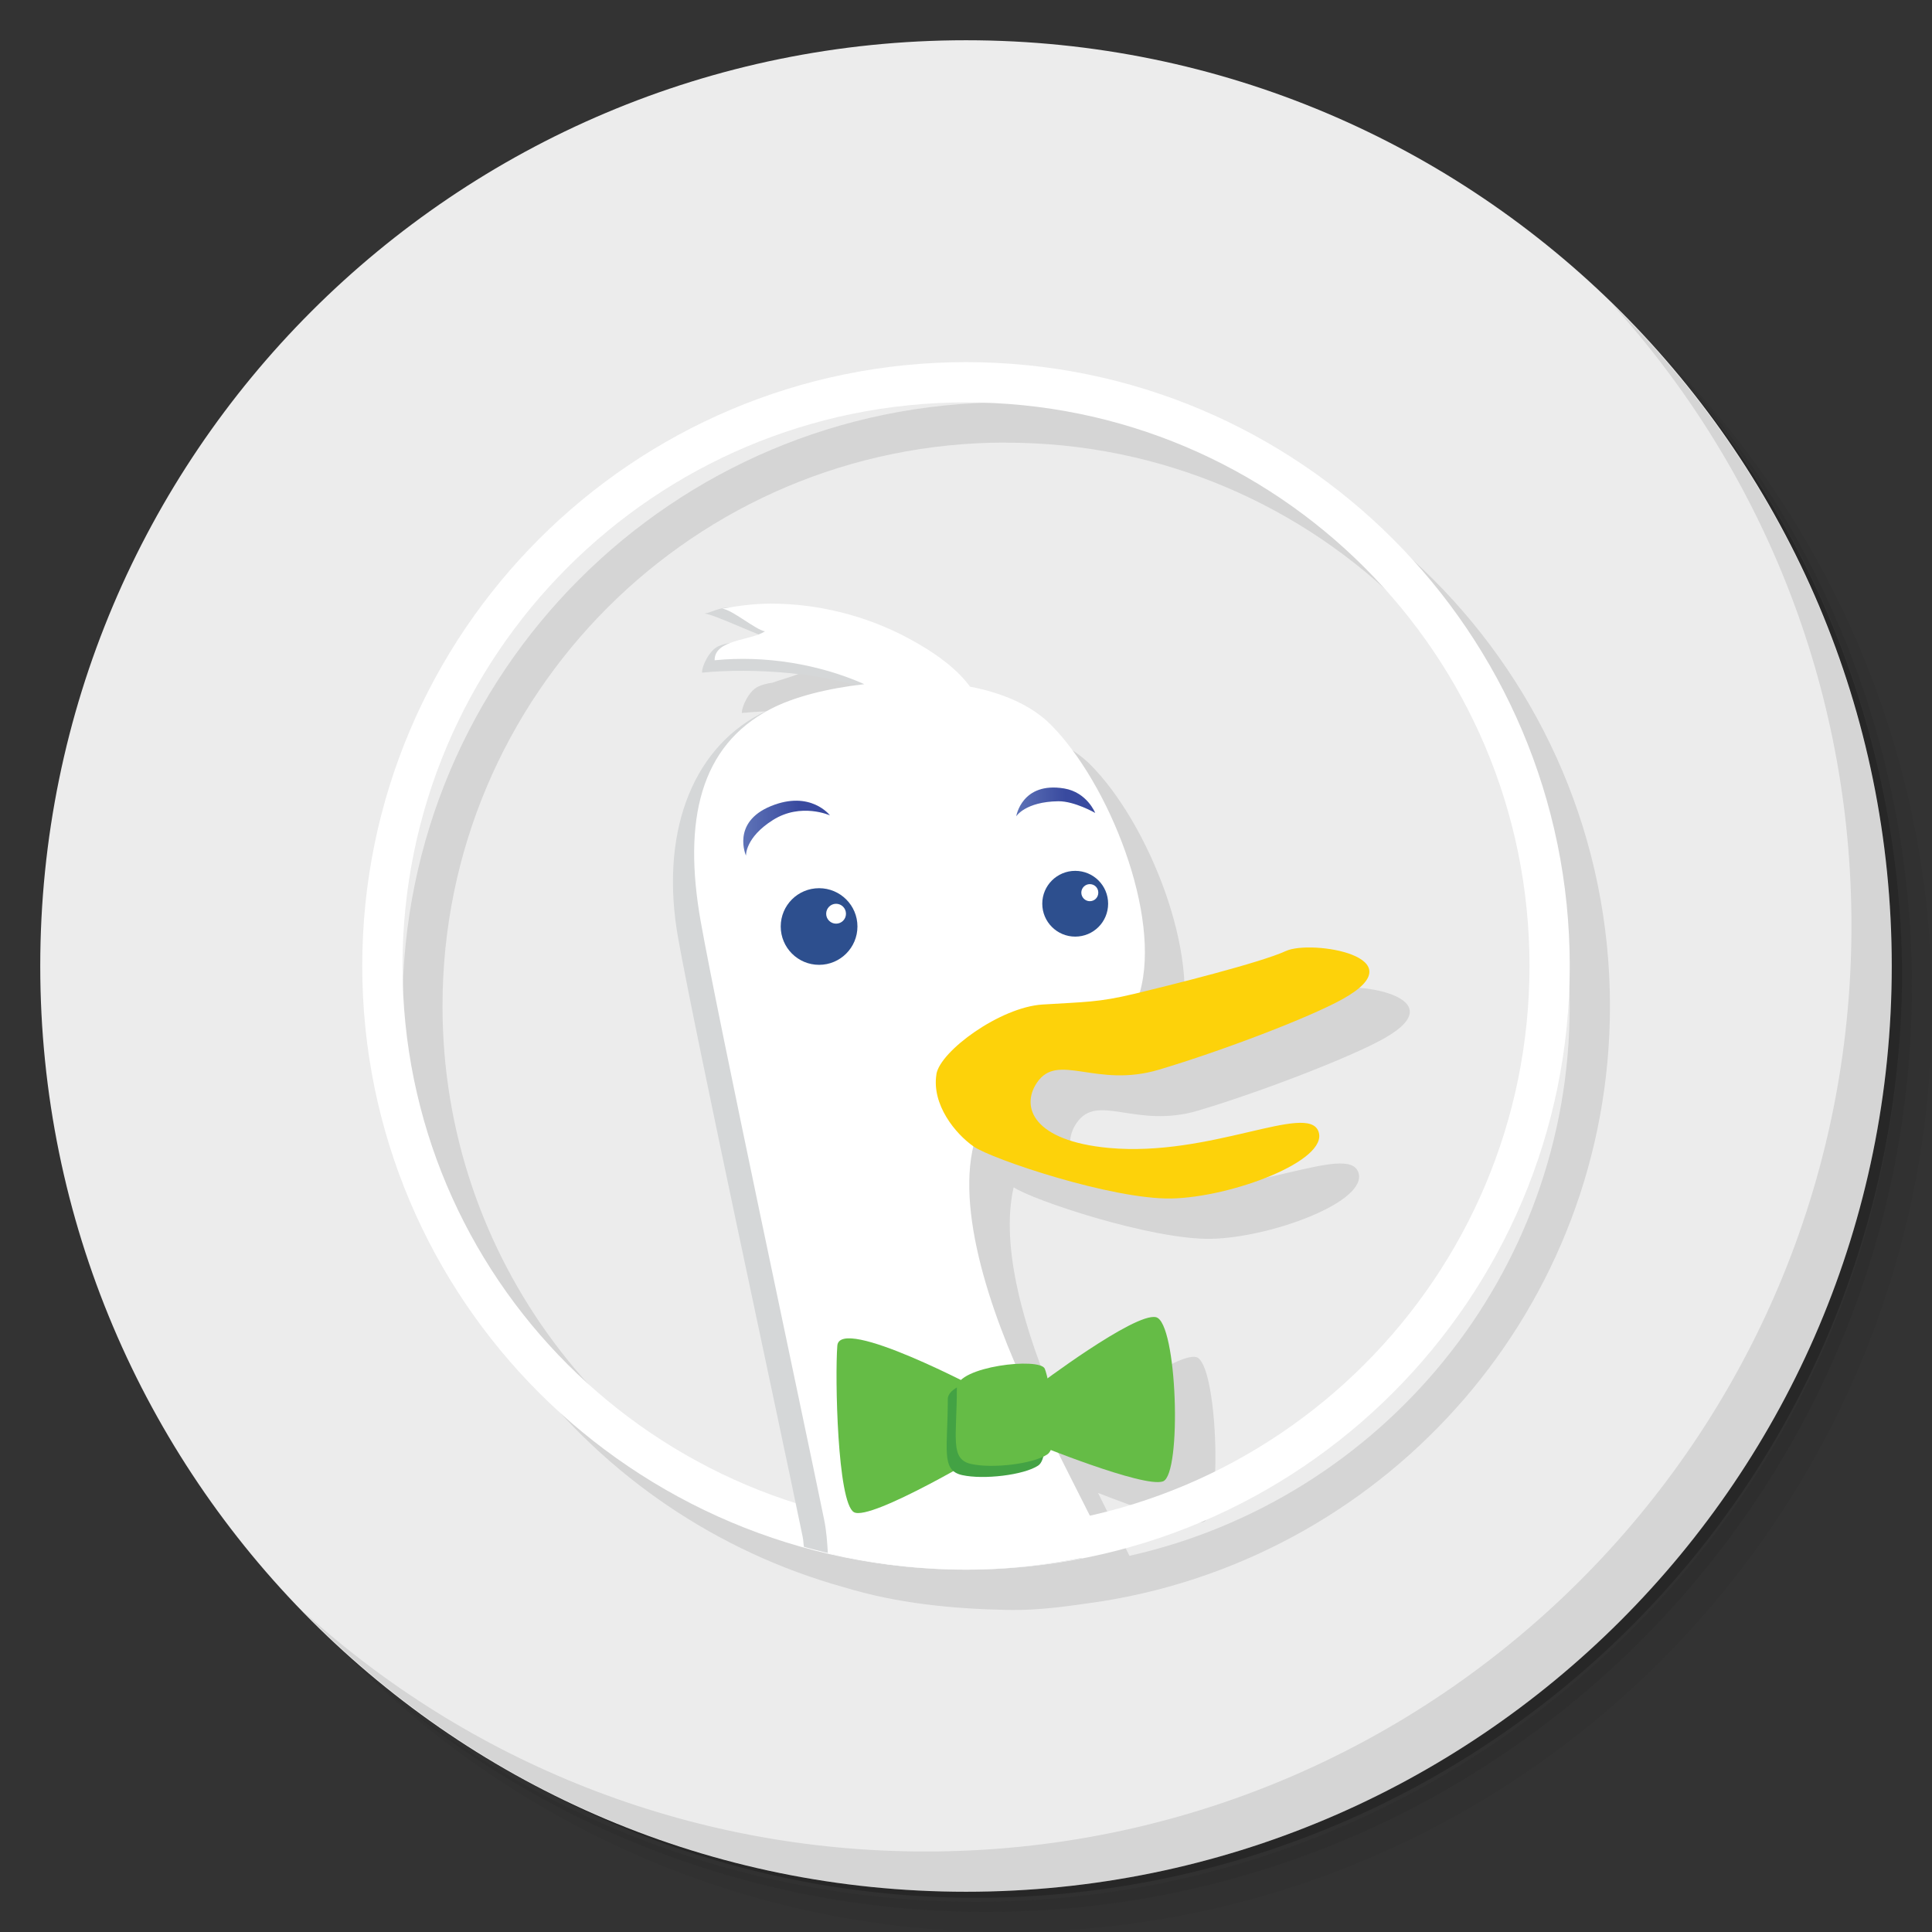 <?xml version="1.0" encoding="UTF-8" standalone="no"?>
<svg
   xmlns:dc="http://purl.org/dc/elements/1.1/"
   xmlns:cc="http://creativecommons.org/ns#"
   xmlns:rdf="http://www.w3.org/1999/02/22-rdf-syntax-ns#"
   xmlns:svg="http://www.w3.org/2000/svg"
   xmlns="http://www.w3.org/2000/svg"
   xmlns:xlink="http://www.w3.org/1999/xlink"
   xmlns:sodipodi="http://sodipodi.sourceforge.net/DTD/sodipodi-0.dtd"
   xmlns:inkscape="http://www.inkscape.org/namespaces/inkscape"
   viewBox="0 0 48 48"
   id="svg2"
   version="1.1"
   inkscape:version="0.91 r13725"
   sodipodi:docname="web-duckduckgo.svg">
  <rect x="0" y="0" width="48" height="48" fill="#333333" stroke="none"/>
  <sodipodi:namedview
     pagecolor="#ffffff"
     bordercolor="#666666"
     borderopacity="1"
     objecttolerance="10"
     gridtolerance="10"
     guidetolerance="10"
     inkscape:pageopacity="0"
     inkscape:pageshadow="2"
     inkscape:window-width="640"
     inkscape:window-height="480"
     id="namedview64"
     showgrid="false"
     inkscape:zoom="4.9166667"
     inkscape:cx="24"
     inkscape:cy="24"
     inkscape:current-layer="svg2" />
  <defs
     id="defs4">
    <linearGradient
       id="linearGradient3764"
       x1="1"
       x2="47"
       gradientUnits="userSpaceOnUse"
       gradientTransform="matrix(0,-1,1,0,-1.5e-6,48)">
      <stop
         style="stop-color:#d04520;stop-opacity:1"
         id="stop7" />
      <stop
         offset="1"
         style="stop-color:#de4d26;stop-opacity:1"
         id="stop9" />
    </linearGradient>
    <linearGradient
       id="linearGradient5504"
       gradientUnits="userSpaceOnUse"
       gradientTransform="matrix(0.251,0,0,-0.251,-45.775,-127.854)"
       x1="255.51"
       x2="264.08"
       xlink:href="#linearGradient5501" />
    <linearGradient
       id="linearGradient5501"
       gradientUnits="userSpaceOnUse"
       gradientTransform="matrix(0.251,0,0,-0.251,-45.775,-127.854)"
       x1="282.46"
       x2="290.27">
      <stop
         offset="0.006"
         style="stop-color:#6176b9"
         id="stop13" />
      <stop
         offset="0.691"
         style="stop-color:#394a9f"
         id="stop15" />
    </linearGradient>
    <linearGradient
       x2="290.27"
       x1="282.46"
       gradientTransform="matrix(0.251,0,0,-0.251,-45.775,-127.854)"
       gradientUnits="userSpaceOnUse"
       id="linearGradient6739"
       xlink:href="#linearGradient5501" />
  </defs>
  <g
     id="g18">
    <path
       d="m 36.31 5 c 5.859 4.062 9.688 10.831 9.688 18.5 c 0 12.426 -10.07 22.5 -22.5 22.5 c -7.669 0 -14.438 -3.828 -18.5 -9.688 c 1.037 1.822 2.306 3.499 3.781 4.969 c 4.085 3.712 9.514 5.969 15.469 5.969 c 12.703 0 23 -10.298 23 -23 c 0 -5.954 -2.256 -11.384 -5.969 -15.469 c -1.469 -1.475 -3.147 -2.744 -4.969 -3.781 z m 4.969 3.781 c 3.854 4.113 6.219 9.637 6.219 15.719 c 0 12.703 -10.297 23 -23 23 c -6.081 0 -11.606 -2.364 -15.719 -6.219 c 4.16 4.144 9.883 6.719 16.219 6.719 c 12.703 0 23 -10.298 23 -23 c 0 -6.335 -2.575 -12.06 -6.719 -16.219 z"
       style="opacity:0.05"
       id="path20" />
    <path
       d="m 41.28 8.781 c 3.712 4.085 5.969 9.514 5.969 15.469 c 0 12.703 -10.297 23 -23 23 c -5.954 0 -11.384 -2.256 -15.469 -5.969 c 4.113 3.854 9.637 6.219 15.719 6.219 c 12.703 0 23 -10.298 23 -23 c 0 -6.081 -2.364 -11.606 -6.219 -15.719 z"
       style="opacity:0.1"
       id="path22" />
    <path
       d="m 31.25 2.375 c 8.615 3.154 14.75 11.417 14.75 21.13 c 0 12.426 -10.07 22.5 -22.5 22.5 c -9.708 0 -17.971 -6.135 -21.12 -14.75 a 23 23 0 0 0 44.875 -7 a 23 23 0 0 0 -16 -21.875 z"
       style="opacity:0.2"
       id="path24" />
  </g>
  <g
     id="g26"
     style="fill:#ececec;fill-opacity:1">
    <path
       d="m 24 1 c 12.703 0 23 10.297 23 23 c 0 12.703 -10.297 23 -23 23 -12.703 0 -23 -10.297 -23 -23 0 -12.703 10.297 -23 23 -23 z"
       style="fill:#ececec;fill-opacity:1"
       id="path28" />
  </g>
  <g
     id="g30">
    <path
       d="m 40.03 7.531 c 3.712 4.084 5.969 9.514 5.969 15.469 0 12.703 -10.297 23 -23 23 c -5.954 0 -11.384 -2.256 -15.469 -5.969 4.178 4.291 10.01 6.969 16.469 6.969 c 12.703 0 23 -10.298 23 -23 0 -6.462 -2.677 -12.291 -6.969 -16.469 z"
       style="opacity:0.1"
       id="path32" />
  </g>
  <path
     d="m 25 9.997 c -8.284 0 -15 6.716 -15 15 0 6.89 4.64 12.678 10.969 14.438 1.318 0.402 2.687 0.534 4.03 0.563 0.875 0.019 1.626 -0.107 2.406 -0.219 7.139 -1.153 12.594 -7.317 12.594 -14.781 0 -8.284 -6.716 -15 -15 -15 m 0 1 c 7.732 0 14 6.268 14 14 0 6.676 -4.685 12.255 -10.938 13.656 -0.296 -0.584 -0.538 -1.077 -0.781 -1.563 0.757 0.296 2.255 0.856 2.625 0.719 0.473 -0.18 0.343 -3.974 -0.188 -4.094 -0.475 -0.105 -2.267 1.218 -2.688 1.531 -0.022 -0.089 -0.045 -0.207 -0.063 -0.25 -0.042 -0.104 -0.366 -0.112 -0.719 -0.094 -0.783 -1.809 -1.407 -3.91 -1.063 -5.406 0.447 0.312 3.425 1.309 4.906 1.281 1.484 -0.029 3.924 -0.928 3.656 -1.656 -0.266 -0.728 -2.695 0.64 -5.219 0.406 -1.869 -0.174 -2.195 -1.014 -1.781 -1.625 0.52 -0.769 1.468 0.155 3.03 -0.313 1.566 -0.467 3.781 -1.326 4.594 -1.781 1.878 -1.047 -0.808 -1.478 -1.438 -1.188 -0.604 0.279 -2.678 0.803 -3.625 1.031 0.544 -1.904 -0.769 -5.206 -2.219 -6.656 -0.472 -0.472 -1.181 -0.781 -2 -0.938 -0.315 -0.432 -0.843 -0.837 -1.563 -1.219 -1.017 -0.54 -2.213 -0.848 -3.406 -0.844 -0.398 0.002 -0.798 0.054 -1.188 0.125 -0.166 0.039 -0.295 0.102 -0.438 0.125 0.201 0.018 0.919 0.338 1.344 0.5 -0.197 0.079 -0.432 0.139 -0.656 0.219 -0.125 0.015 -0.236 0.045 -0.344 0.094 -0.217 0.098 -0.408 0.479 -0.406 0.656 1.08 -0.109 2.693 -0.048 3.844 0.313 -0.83 0.11 -1.607 0.304 -2.156 0.594 -0.048 0.025 -0.079 0.067 -0.125 0.094 -0.036 0.016 -0.093 0.014 -0.125 0.031 -1.722 0.907 -2.485 3.02 -2.031 5.563 0.429 2.393 2.172 10.508 2.906 14.03 -5.65 -1.802 -9.75 -7.096 -9.75 -13.344 0 -7.732 6.268 -14 14 -14"
     style="fill:#000;opacity:0.1;fill-opacity:1;stroke:none;fill-rule:nonzero"
     id="path34" />
  <g
     transform="translate(0,-0.003)"
     id="g36">
    <path
       d="M 24,9 C 15.716,9 9,15.716 9,24 9,32.284 15.716,39 24,39 32.284,39 39,32.284 39,24 39,15.716 32.284,9 24,9 Z m 0,1 c 7.732,0 14,6.268 14,14 0,7.732 -6.268,14 -14,14 -7.732,0 -14,-6.268 -14,-14 0,-7.732 6.268,-14 14,-14 z"
       style="fill:#fff;fill-opacity:1;stroke:none;fill-rule:nonzero"
       id="path38" />
    <g
       id="g40">
      <path
         d="m 18.16 15.09 c -0.317 0.008 -0.456 0.123 -0.656 0.156 0.249 0.022 1.426 0.591 1.656 0.625 -0.23 0.156 -0.881 -0.006 -1.313 0.188 -0.217 0.098 -0.408 0.479 -0.406 0.656 1.234 -0.125 3.175 -0.007 4.313 0.5 -0.906 0.103 -2.283 0.22 -2.875 0.531 -1.722 0.907 -2.485 3.02 -2.031 5.563 0.454 2.533 2.459 11.788 3.094 14.875 0.018 0.085 0.018 0.167 0.031 0.25 1.281 0.356 2.636 0.563 4.03 0.563 0.981 0 1.946 -0.101 2.875 -0.281 -0.631 -1.228 -1.314 -2.504 -1.688 -3.25 -0.997 -1.994 -1.986 -4.812 -1.531 -6.625 0.082 -0.33 -0.866 -2.853 -0.594 -3.03 2.116 -1.38 2.653 0.15 3.5 -0.469 0.437 -0.32 1.036 0.28 1.188 -0.25 0.543 -1.903 -0.739 -5.206 -2.188 -6.656 -0.474 -0.472 -1.212 -0.78 -2.031 -0.938 -0.315 -0.431 -0.811 -0.837 -1.531 -1.219 -0.802 -0.427 -2.565 -1.01 -3.469 -1.156 -0.157 -0.026 -0.269 -0.034 -0.375 -0.031 z"
         style="fill:#d5d7d8"
         id="path42" />
      <path
         d="m 19.13,15 c -0.398,0.002 -0.798,0.054 -1.188,0.125 0.249,0.023 0.833,0.528 1.063,0.563 -0.347,0.235 -1.256,0.196 -1.25,0.719 1.236,-0.124 2.58,0.088 3.719,0.594 -0.906,0.103 -1.751,0.312 -2.344,0.625 -1.723,0.906 -2.172,2.741 -1.719,5.281 0.454,2.538 2.43,11.762 3.063,14.844 0.06,0.289 0.078,0.574 0.094,0.844 1.102,0.258 2.257,0.406 3.438,0.406 1.215,0 2.4,-0.165 3.531,-0.438 -0.683,-1.338 -1.379,-2.727 -1.781,-3.531 -0.998,-1.995 -2.02,-4.781 -1.563,-6.594 0.084,-0.329 0.101,-1.696 0.375,-1.875 2.114,-1.381 1.964,-0.037 2.813,-0.656 0.437,-0.319 0.785,-0.72 0.938,-1.25 C 28.863,22.753 27.55,19.451 26.1,18.001 25.628,17.529 24.919,17.22 24.1,17.063 23.785,16.631 23.257,16.226 22.537,15.844 21.52,15.304 20.324,14.996 19.131,15 Z"
         style="fill:#fff"
         id="path44" />
      <path
         d="m 20.35 22.07 c -0.527 0 -0.953 0.425 -0.953 0.951 0 0.526 0.426 0.953 0.953 0.953 0.526 0 0.953 -0.427 0.953 -0.953 0 -0.526 -0.428 -0.951 -0.953 -0.951 z m 0.422 0.387 c 0.137 0 0.246 0.111 0.246 0.248 0 0.137 -0.11 0.246 -0.246 0.246 -0.135 0 -0.246 -0.11 -0.246 -0.246 0 -0.137 0.111 -0.248 0.246 -0.248 z"
         style="fill:#2d4f8e"
         id="path46" />
      <path
         d="m 26.713 21.639 c -0.451 0 -0.818 0.365 -0.818 0.816 0 0.453 0.368 0.818 0.818 0.818 0.453 0 0.818 -0.365 0.818 -0.818 0 -0.451 -0.365 -0.816 -0.818 -0.816 z m 0.363 0.33 c 0.12 0 0.211 0.094 0.211 0.211 0 0.118 -0.091 0.213 -0.211 0.213 -0.115 0 -0.211 -0.095 -0.211 -0.213 0 -0.116 0.095 -0.211 0.211 -0.211 z"
         style="fill:#2d4f8e"
         id="path48" />
      <path
         d="m 20.62 20.261 c 0 0 -0.718 -0.325 -1.415 0.114 -0.696 0.438 -0.671 0.886 -0.671 0.886 0 0 -0.37 -0.825 0.617 -1.23 0.988 -0.405 1.469 0.23 1.469 0.23 z"
         style="fill:url(#linearGradient5504)"
         id="path50" />
      <path
         d="m 27.21 20.2 c 0 0 -0.516 -0.295 -0.916 -0.29 -0.822 0.011 -1.046 0.374 -1.046 0.374 0 0 0.138 -0.866 1.19 -0.692 0.57 0.095 0.772 0.608 0.772 0.608 z"
         style="fill:url(#linearGradient6739)"
         id="path52" />
      <path
         d="m 23.264 26.692 c 0.095 -0.576 1.584 -1.666 2.637 -1.732 1.056 -0.066 1.385 -0.052 2.265 -0.262 0.882 -0.211 3.152 -0.776 3.78 -1.067 0.63 -0.291 3.294 0.144 1.416 1.191 -0.813 0.455 -3 1.29 -4.569 1.757 -1.564 0.468 -2.512 -0.447 -3.03 0.322 -0.414 0.611 -0.084 1.449 1.785 1.622 2.524 0.234 4.943 -1.136 5.209 -0.409 0.268 0.728 -2.169 1.636 -3.652 1.665 -1.481 0.028 -4.469 -0.98 -4.916 -1.292 -0.449 -0.312 -1.047 -1.038 -0.923 -1.797 z"
         style="fill:#fdd20a"
         id="path54" />
      <path
         d="m 24.406 34.561 c 0 0 -3.545 -1.891 -3.603 -1.124 -0.06 0.768 0 3.899 0.413 4.136 0.414 0.236 3.368 -1.536 3.368 -1.536 l -0.178 -1.477"
         style="fill:#65bc46"
         id="path56" />
      <path
         d="m 25.764 34.441 c 0 0 2.422 -1.832 2.955 -1.713 0.531 0.12 0.649 3.9 0.176 4.079 -0.473 0.175 -3.245 -0.959 -3.245 -0.959 l 0.114 -1.406 z"
         style="fill:#65bc46"
         id="path58" />
      <path
         d="m 23.548 34.761 c 0 1.24 -0.178 1.772 0.355 1.89 0.531 0.119 1.535 0 1.89 -0.236 0.355 -0.236 0.058 -1.831 -0.059 -2.128 -0.119 -0.294 -2.186 -0.057 -2.186 0.474 z"
         style="fill:#43a244"
         id="path60" />
      <path
         d="m 23.773 34.485 c 0 1.24 -0.178 1.773 0.355 1.89 0.53 0.119 1.535 0 1.89 -0.236 0.355 -0.237 0.058 -1.83 -0.06 -2.129 -0.118 -0.295 -2.185 -0.057 -2.185 0.474 z"
         style="fill:#65bc46"
         id="path62" />
    </g>
  </g>
</svg>
